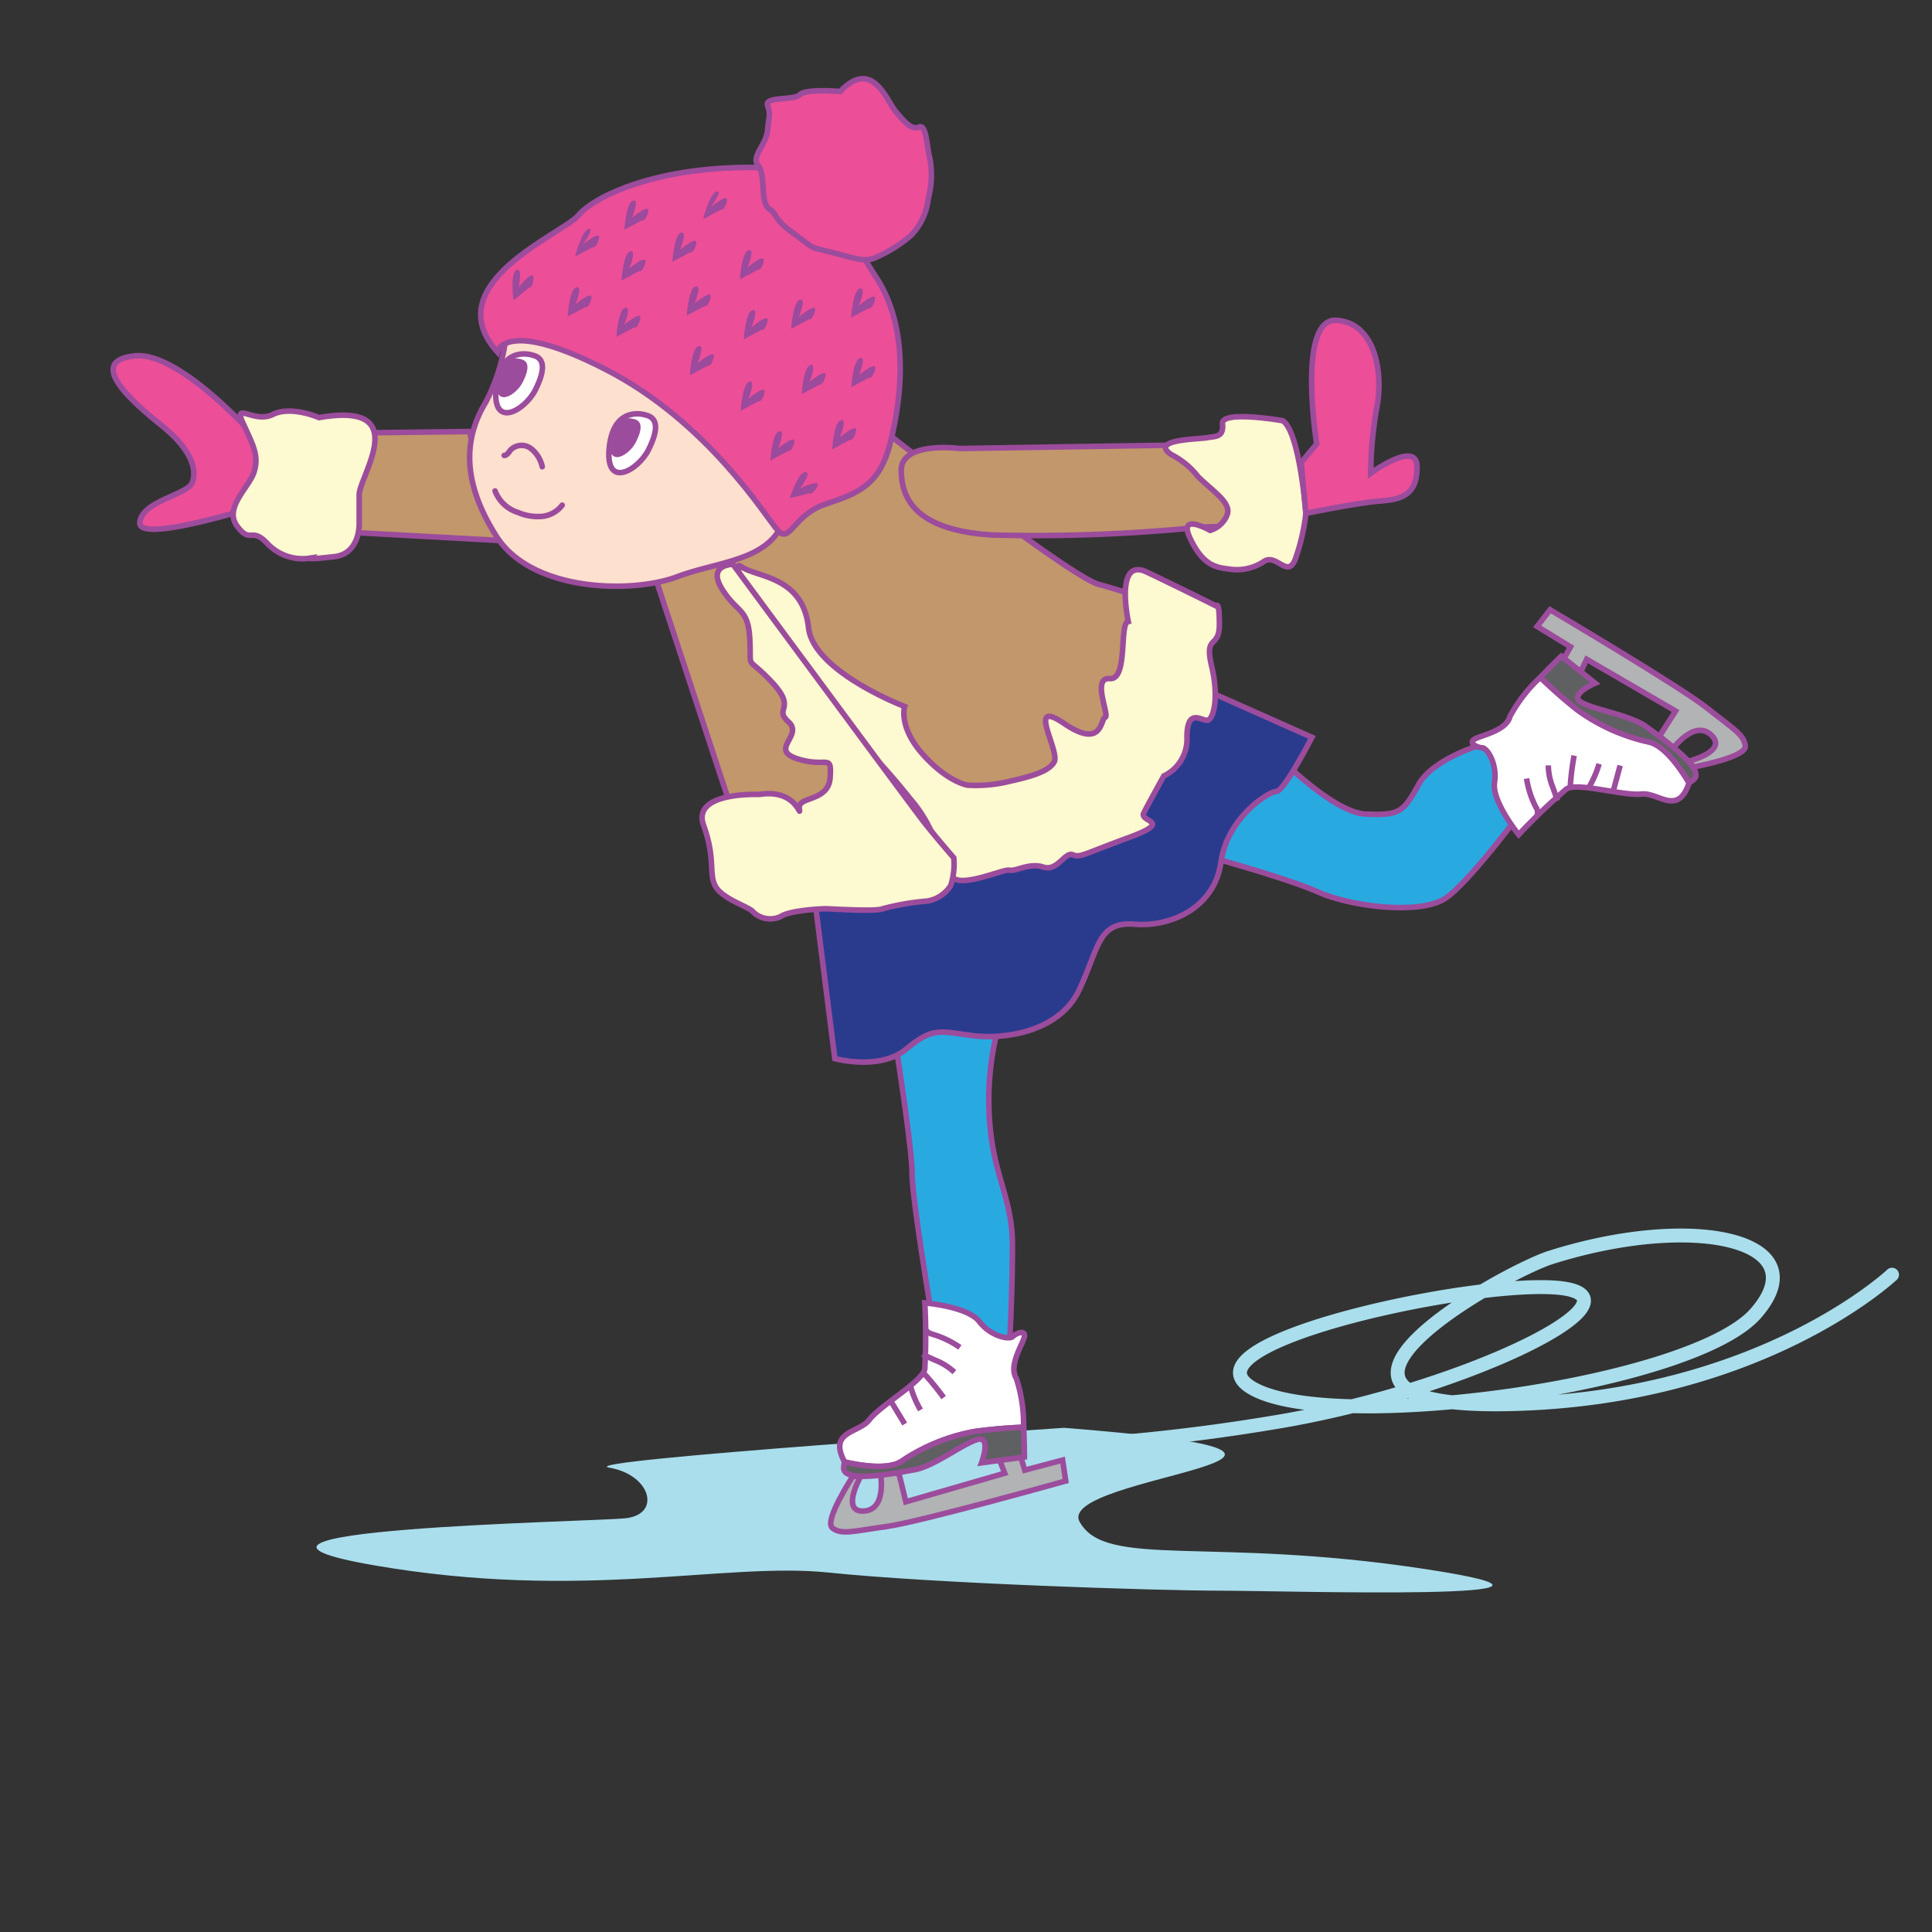 <svg id="word" xmlns="http://www.w3.org/2000/svg" viewBox="0 0 160 160"><rect x="0" y="0" width="160" height="160" fill="#333333" stroke="none"/><defs><style>.cls-1{fill:#aadeec;}.cls-11,.cls-14,.cls-2{fill:none;}.cls-2{stroke:#aadeec;stroke-width:1.151px;}.cls-11,.cls-2{stroke-linecap:round;}.cls-11,.cls-12,.cls-13,.cls-14,.cls-2,.cls-3,.cls-4,.cls-5,.cls-6,.cls-7,.cls-8,.cls-9{stroke-miterlimit:10;}.cls-3{fill:#28aae1;}.cls-11,.cls-12,.cls-13,.cls-14,.cls-3,.cls-4,.cls-5,.cls-6,.cls-7,.cls-8,.cls-9{stroke:#9c4c9c;stroke-width:0.46px;}.cls-4{fill:#c1976b;}.cls-5{fill:#ec4e98;}.cls-6{fill:#fdf9d0;}.cls-7{fill:#2a3b8e;}.cls-8{fill:#fde0ce;}.cls-9{fill:#fff;}.cls-10{fill:#9c4c9c;}.cls-12{fill:#b1b3b4;}.cls-13{fill:#5f6062;}.cls-15{fill:#9c4a9b;}</style></defs><path class="cls-1" d="M88.115,118.246s-41.112,2.7-37.65,3.3,4.327,3.894,1.3,4.194-38.083.9-20.773,3.894,29-.3,37.651.6,27.264,1.5,32.457,1.5,34.621.9,16.877-1.8-26.4,0-28.562-3.895S118.408,120.643,88.115,118.246Z"/><path class="cls-2" d="M79.078,120.025a161.686,161.686,0,0,0,26.128-2.178c15.173-2.417,30.659-9.836,24.642-11.08s-32.823,4.44-26.079,8.229,36.391-.227,41.641-6.236-5.015-8.407-17-4.619c-3.833,1.211-24.276,12.577-3.434,12.148s31.712-10.724,31.712-10.724"/><path class="cls-3" d="M83.078,83.7a23.51,23.51,0,0,0-1.151,8.7c.255,4.988,1.918,6.651,1.918,10.744s-.256,8.442-.256,8.442l-6.011-.128S75.532,99.56,75.532,97.13,73.741,83.7,73.741,83.7Z"/><path class="cls-3" d="M105.94,62.724s4.509,4.6,7.194,4.7,3.07-.1,4.317-2.4,5.564-3.453,5.564-3.453l3.837,4.509s-5.084,7-7.2,8.345-7.77.672-10.551-.575-10.648-3.358-10.648-3.358Z"/><polygon class="cls-4" points="38.824 35.737 28.464 35.865 26.034 43.923 42.405 44.818 38.824 35.737"/><path class="cls-5" d="M21.429,41.876s-9.976,3.2-9.848,1.407,3.965-2.3,4.348-3.325,0-2.686-2.558-4.733S7.1,29.854,11.2,29.47s11.255,8.186,11.255,8.186Z"/><path class="cls-4" d="M73.086,35.574S88.577,47.76,91.008,48.4a41.369,41.369,0,0,1,4.6,1.535S95.228,61.189,91.391,64s-8.058,6.012-12.406,7.035-15.86,3.709-15.86,3.709L53.66,45.969s12.151-5.116,13.558-6.4A61.138,61.138,0,0,1,73.086,35.574Z"/><path class="cls-4" d="M79.5,37.144s-4.86-.64-4.86,1.791,1.279,4.988,7.546,5.371a135.344,135.344,0,0,0,17.139-.639,32.953,32.953,0,0,1,3.709,0l.64-6.907Z"/><path class="cls-6" d="M106.228,34.842s-5.116-.9-4.988.256-.64,1.023-1.279,1.151-4.861.128-2.942,1.407a6.475,6.475,0,0,1,2.174,1.79c1.279,1.279,2.814,2.175,2.43,3.2a2.183,2.183,0,0,1-1.407,1.279s-2.685-1.535-1.662.639,2.046,2.43,3.2,2.558a4.035,4.035,0,0,0,2.942-.639c1.023-.64,1.919,1.407,2.558-.128a17.07,17.07,0,0,0,.895-3.837S107.635,35.737,106.228,34.842Z"/><path class="cls-5" d="M109.042,36.76s-1.663-10.488,1.662-10.232,3.837,4.605,3.326,7.163a32.726,32.726,0,0,0-.512,5.5s3.837-2.813,3.837-.511-1.279,2.686-3.069,2.814-6.14,1.023-6.14,1.023l-.383-4.221Z"/><path class="cls-7" d="M67.346,73.468l1.79,14.2s3.71,1.023,5.884-.767,2.686-1.535,5.372-1.152,7.29-.255,8.953-3.709,1.535-5.755,4.6-5.5,6.651-1.407,7.163-5.116,3.965-5.884,4.6-5.884,2.942-4.476,2.942-4.476L96,55.434s-7.8,8.953-11.639,10.744-17.523,6.395-17.523,6.395Z"/><path class="cls-8" d="M42.021,26.144a16.015,16.015,0,0,1-1.79,7.163c-1.791,2.942-2.047,6.523.895,11.127s11.255,4.733,14.965,3.326,8.441-1.279,9.08-5.756S68.5,31.516,59.416,27.423,42.405,22.947,42.021,26.144Z"/><path class="cls-5" d="M41.19,29.15s.576-2.878,9.017,1.471,13.174,12.151,14.2,13.3,1.279-1.279,3.965-2.175,4.477-1.534,5.372-5.116,1.663-9.464-1.279-13.813-2.43-8.953-10.36-8.953-12.918,2.43-14.2,3.965S36.106,23.491,41.19,29.15Z"/><path class="cls-5" d="M69.579,7.579s-2.814-.256-3.326.255-2.941.128-2.686.9.128.767,0,2.046-1.406,2.174-.767,2.942.128,3.07.9,3.581.256.768,2.047,2.047,1.023,1.023,3.069,1.534,2.814.9,3.837.384a11.805,11.805,0,0,0,2.814-1.791,5.219,5.219,0,0,0,1.411-3.048A7.607,7.607,0,0,0,77,13.078c-.256-.895-.256-2.813-.895-2.558s-1.151-.383-1.919-1.279S72.265,4.765,69.579,7.579Z"/><path class="cls-9" d="M53.482,34.374s-2.626-.915-3.021,2.644,2.392,1.937,3.247.226S54.463,34.6,53.482,34.374Z"/><path class="cls-10" d="M52.519,34.709s-1.734-.605-1.995,1.746,1.58,1.28,2.145.15S53.167,34.859,52.519,34.709Z"/><path class="cls-9" d="M44.113,29.414s-2.625-.915-3.02,2.644,2.392,1.937,3.247.226S45.1,29.641,44.113,29.414Z"/><path class="cls-10" d="M43.151,29.748s-1.735-.6-2,1.747,1.58,1.279,2.144.149S43.8,29.9,43.151,29.748Z"/><path class="cls-11" d="M41.756,37.716c.245,0,.378-.275.536-.462a1.293,1.293,0,0,1,1.665-.12,2.617,2.617,0,0,1,.949,1.519"/><path class="cls-6" d="M93.438,51.469s-1.151-5.372,1.535-4.093,5.755,2.814,5.755,2.814.256-.512.256,1.535-1.279.767-.64,3.453.128,4.477-.383,4.477S98.3,58.631,98.3,61.062a3.381,3.381,0,0,1-1.919,3.2s-1.279,2.3-1.662,3.07,2.558.639-1.279,2.046-3.965,1.663-4.605,1.407-1.279,1.407-2.43,1.023-2.3.384-2.814.256-4.6,1.791-4.86.256a11.614,11.614,0,0,0-1.663-3.581A11.036,11.036,0,0,0,75.4,66.178a53.67,53.67,0,0,0-4.733-5.244c-1.023-1.024-7.162-8.953-7.162-8.953s-3.387-5.942-2.108-5.047,5.085.758,5.561,5.047c.4,3.64,7.963,6.53,7.963,6.53s-.545,1.655,1.5,3.957,3.709,2.558,3.709,2.558a11.66,11.66,0,0,0,3.2-.255C85,64.387,86.787,64,87.3,63.108s-2.371-5.365.826-3.191,3.011-.39,3.4-.518-1.151-3.326.384-3.2S92.67,51.6,93.438,51.469Z"/><path class="cls-6" d="M62.869,65.794s-5.627-.256-4.6,2.558.384,4.093,1.023,5.116,2.814,1.663,3.07,2.046a2.036,2.036,0,0,0,2.3.384c.767-.512,3.325-.639,3.709-.639s4.221.255,4.732,0a20.516,20.516,0,0,1,3.71-.64,2.849,2.849,0,0,0,1.918-1.279,5.678,5.678,0,0,0,.256-2.3s-1.663-1.919-2.558-3.07S60.7,46.737,60.7,46.737s-2.174,0-.9,2.046S61.974,50.318,62.1,53s-.384,1.151,1.79,3.453.128,2.174,1.407,3.326-1.662,2.3.768,3.069,2.814-.511,2.686,1.535-2.686,1.535-2.558,2.558S66.067,65.282,62.869,65.794Z"/><path class="cls-12" d="M70.671,122.2s-2.494,3.773-1.726,4.349,1.694.256,4.476-.128,14.837-3.773,14.837-3.773L88,120.919l-3.134.832-.415-1.375-1.727.383.48,1.247-8.186,2.367-.576-2.367H72.91s.583,3.065-1.407,3.134c-1.855.064-.288-2.75-.288-2.75Z"/><path class="cls-9" d="M74.764,120.951a15.878,15.878,0,0,1,5.948-2.4,40.524,40.524,0,0,1,4.06-.354,12.471,12.471,0,0,0-.607-4.058c-.672-1.056.575-2.878.671-3.454s-.671-.288-.959,0-1.823,0-2.782-1.247-4.508-1.535-4.508-1.535a50.859,50.859,0,0,1,0,5.468c-.192,1.055-3.645,2.974-4.605,4.221-.851,1.106-3.421.9-2.039,3.478C71.23,121.368,73.662,121.778,74.764,120.951Z"/><path class="cls-13" d="M80.712,118.553a15.878,15.878,0,0,0-5.948,2.4c-1.1.827-3.534.417-4.821.121a3.094,3.094,0,0,0-.071.455c-.1,1.343,4.221.479,5.851.192s3.933-2.111,5.18-2.494.384,1.918.384,1.918l3.549-.479s0-1.133-.064-2.465A40.524,40.524,0,0,0,80.712,118.553Z"/><path class="cls-14" d="M76.694,110.115c.079.234.354.325.59.4a7.76,7.76,0,0,1,2.212,1.072"/><path class="cls-14" d="M76.392,112.167l1.044.474a4.919,4.919,0,0,1,1.6,1"/><path class="cls-14" d="M76.357,113.57a22.715,22.715,0,0,1,1.793,2.172"/><path class="cls-14" d="M75.4,114.782a8.292,8.292,0,0,0,.832,1.984"/><path class="cls-14" d="M73.747,115.992l1.178,1.941"/><path class="cls-12" d="M140.2,63.527s4.452-.8,4.338-1.754-.986-1.4-3.184-3.15S128.373,50.5,128.373,50.5L127.3,51.877l2.766,1.692-.708,1.25,1.47.984L131.4,54.6l7.365,4.286-1.314,2.05,1.06,1.11s1.813-2.539,3.238-1.147c1.327,1.3-1.79,2.108-1.79,2.108Z"/><path class="cls-9" d="M136.467,61.428a15.871,15.871,0,0,1-5.842-2.645,40.406,40.406,0,0,1-3.061-2.692,12.479,12.479,0,0,0-2.515,3.242c-.3,1.215-2.479,1.572-2.961,1.9s.255.684.662.694,1.259,1.318,1.019,2.873,2,4.32,2,4.32a50.861,50.861,0,0,1,3.955-3.776c.895-.59,4.668.583,6.232.415,1.387-.149,3.01,1.856,3.923-.927C139.209,63.7,137.826,61.655,136.467,61.428Z"/><path class="cls-13" d="M130.625,58.783a15.871,15.871,0,0,0,5.842,2.645c1.359.227,2.742,2.268,3.416,3.4a3.154,3.154,0,0,0,.379-.263c1.037-.858-2.568-3.384-3.9-4.364s-4.242-1.387-5.381-2.024,1.123-1.6,1.123-1.6l-2.8-2.235s-.819.782-1.739,1.748A40.406,40.406,0,0,0,130.625,58.783Z"/><path class="cls-14" d="M127.3,67.516a.8.8,0,0,0-.121-.7,7.78,7.78,0,0,1-.754-2.34"/><path class="cls-14" d="M128.989,66.318l-.377-1.082a4.925,4.925,0,0,1-.388-1.849"/><path class="cls-14" d="M130.028,65.374a22.68,22.68,0,0,1,.333-2.8"/><path class="cls-14" d="M131.569,65.232a8.3,8.3,0,0,0,.86-1.972"/><path class="cls-14" d="M133.582,65.59l.591-2.193"/><path class="cls-6" d="M26.417,34.586s-2.3-1.023-3.837-.256-3.325-1.151-2.43.768,1.279,2.685.9,3.965-2.557,2.983-1.406,4.517,1.15-.041,2.557,1.494a4,4,0,0,0,3.453,1.151s-.128.128,2.046-.128,2.047-2.814,2.047-2.814v-2.3C29.743,39.446,34.3,33.194,26.417,34.586Z"/><path class="cls-11" d="M46.559,41.835a2.391,2.391,0,0,1-1.707.933,4.14,4.14,0,0,1-1.957-.331A2.98,2.98,0,0,1,41,40.66"/><path class="cls-15" d="M67.005,40.859l-1.6.4s.676-2.146,1.285-2.164-.426,1.352-.426,1.352,1.817-.875,1.408-.13S67.005,40.859,67.005,40.859Z"/><path class="cls-15" d="M71.955,31.285l-1.451.779s.131-2.246.717-2.412-.083,1.414-.083,1.414,1.548-1.292,1.334-.469S71.955,31.285,71.955,31.285Z"/><path class="cls-15" d="M59.681,17.37l-1.45.78s.524-2.116,1.111-2.283-.477,1.285-.477,1.285,1.547-1.292,1.333-.47S59.681,17.37,59.681,17.37Z"/><path class="cls-15" d="M43.8,23.83,42.53,24.876s-.309-2.228.234-2.505.194,1.4.194,1.4,1.267-1.568,1.216-.72S43.8,23.83,43.8,23.83Z"/><path class="cls-15" d="M70.368,36.433l-1.45.78s.13-2.246.717-2.413-.083,1.415-.083,1.415,1.547-1.293,1.333-.47S70.368,36.433,70.368,36.433Z"/><path class="cls-15" d="M71.938,25.528l-1.45.78s.13-2.246.717-2.413-.083,1.415-.083,1.415,1.547-1.292,1.333-.47S71.938,25.528,71.938,25.528Z"/><path class="cls-15" d="M67.844,31.862l-1.451.779s.13-2.246.717-2.412-.083,1.414-.083,1.414,1.548-1.292,1.333-.469S67.844,31.862,67.844,31.862Z"/><path class="cls-15" d="M62.794,33.238l-1.451.779s.13-2.246.717-2.412-.083,1.415-.083,1.415,1.548-1.293,1.333-.47S62.794,33.238,62.794,33.238Z"/><path class="cls-15" d="M52.5,27.122l-1.451.779s.131-2.246.717-2.412-.082,1.414-.082,1.414,1.547-1.292,1.333-.469S52.5,27.122,52.5,27.122Z"/><path class="cls-15" d="M65.252,37.358l-1.45.78s.13-2.246.716-2.413-.082,1.415-.082,1.415,1.547-1.292,1.333-.47S65.252,37.358,65.252,37.358Z"/><path class="cls-15" d="M58.583,30.3l-1.451.78s.131-2.246.717-2.413-.083,1.415-.083,1.415,1.548-1.293,1.333-.47S58.583,30.3,58.583,30.3Z"/><path class="cls-15" d="M63.045,27.323l-1.45.78s.13-2.246.717-2.413-.083,1.415-.083,1.415,1.548-1.293,1.333-.47S63.045,27.323,63.045,27.323Z"/><path class="cls-15" d="M58.33,25.354l-1.45.779s.13-2.246.717-2.412-.083,1.414-.083,1.414,1.547-1.292,1.333-.469S58.33,25.354,58.33,25.354Z"/><path class="cls-15" d="M48.459,25.435l-1.45.78s.13-2.246.717-2.413-.083,1.415-.083,1.415,1.548-1.293,1.333-.47S48.459,25.435,48.459,25.435Z"/><path class="cls-15" d="M52.922,22.456l-1.45.78s.13-2.246.716-2.413-.082,1.415-.082,1.415,1.547-1.293,1.333-.47S52.922,22.456,52.922,22.456Z"/><path class="cls-15" d="M49.079,20.472l-1.451.78s.525-2.117,1.111-2.283-.477,1.285-.477,1.285,1.548-1.293,1.333-.47S49.079,20.472,49.079,20.472Z"/><path class="cls-15" d="M57.137,20.9l-1.45.78s.13-2.246.716-2.413-.082,1.415-.082,1.415,1.547-1.292,1.333-.47S57.137,20.9,57.137,20.9Z"/><path class="cls-15" d="M66.978,26.452l-1.45.78s.13-2.246.716-2.413-.082,1.415-.082,1.415,1.547-1.293,1.333-.47S66.978,26.452,66.978,26.452Z"/><path class="cls-15" d="M62.728,22.356l-1.451.78s.131-2.246.717-2.413-.083,1.415-.083,1.415,1.548-1.293,1.333-.47S62.728,22.356,62.728,22.356Z"/><path class="cls-15" d="M53.157,18.248l-1.45.78s.13-2.246.717-2.412-.083,1.414-.083,1.414,1.548-1.292,1.333-.47S53.157,18.248,53.157,18.248Z"/></svg>